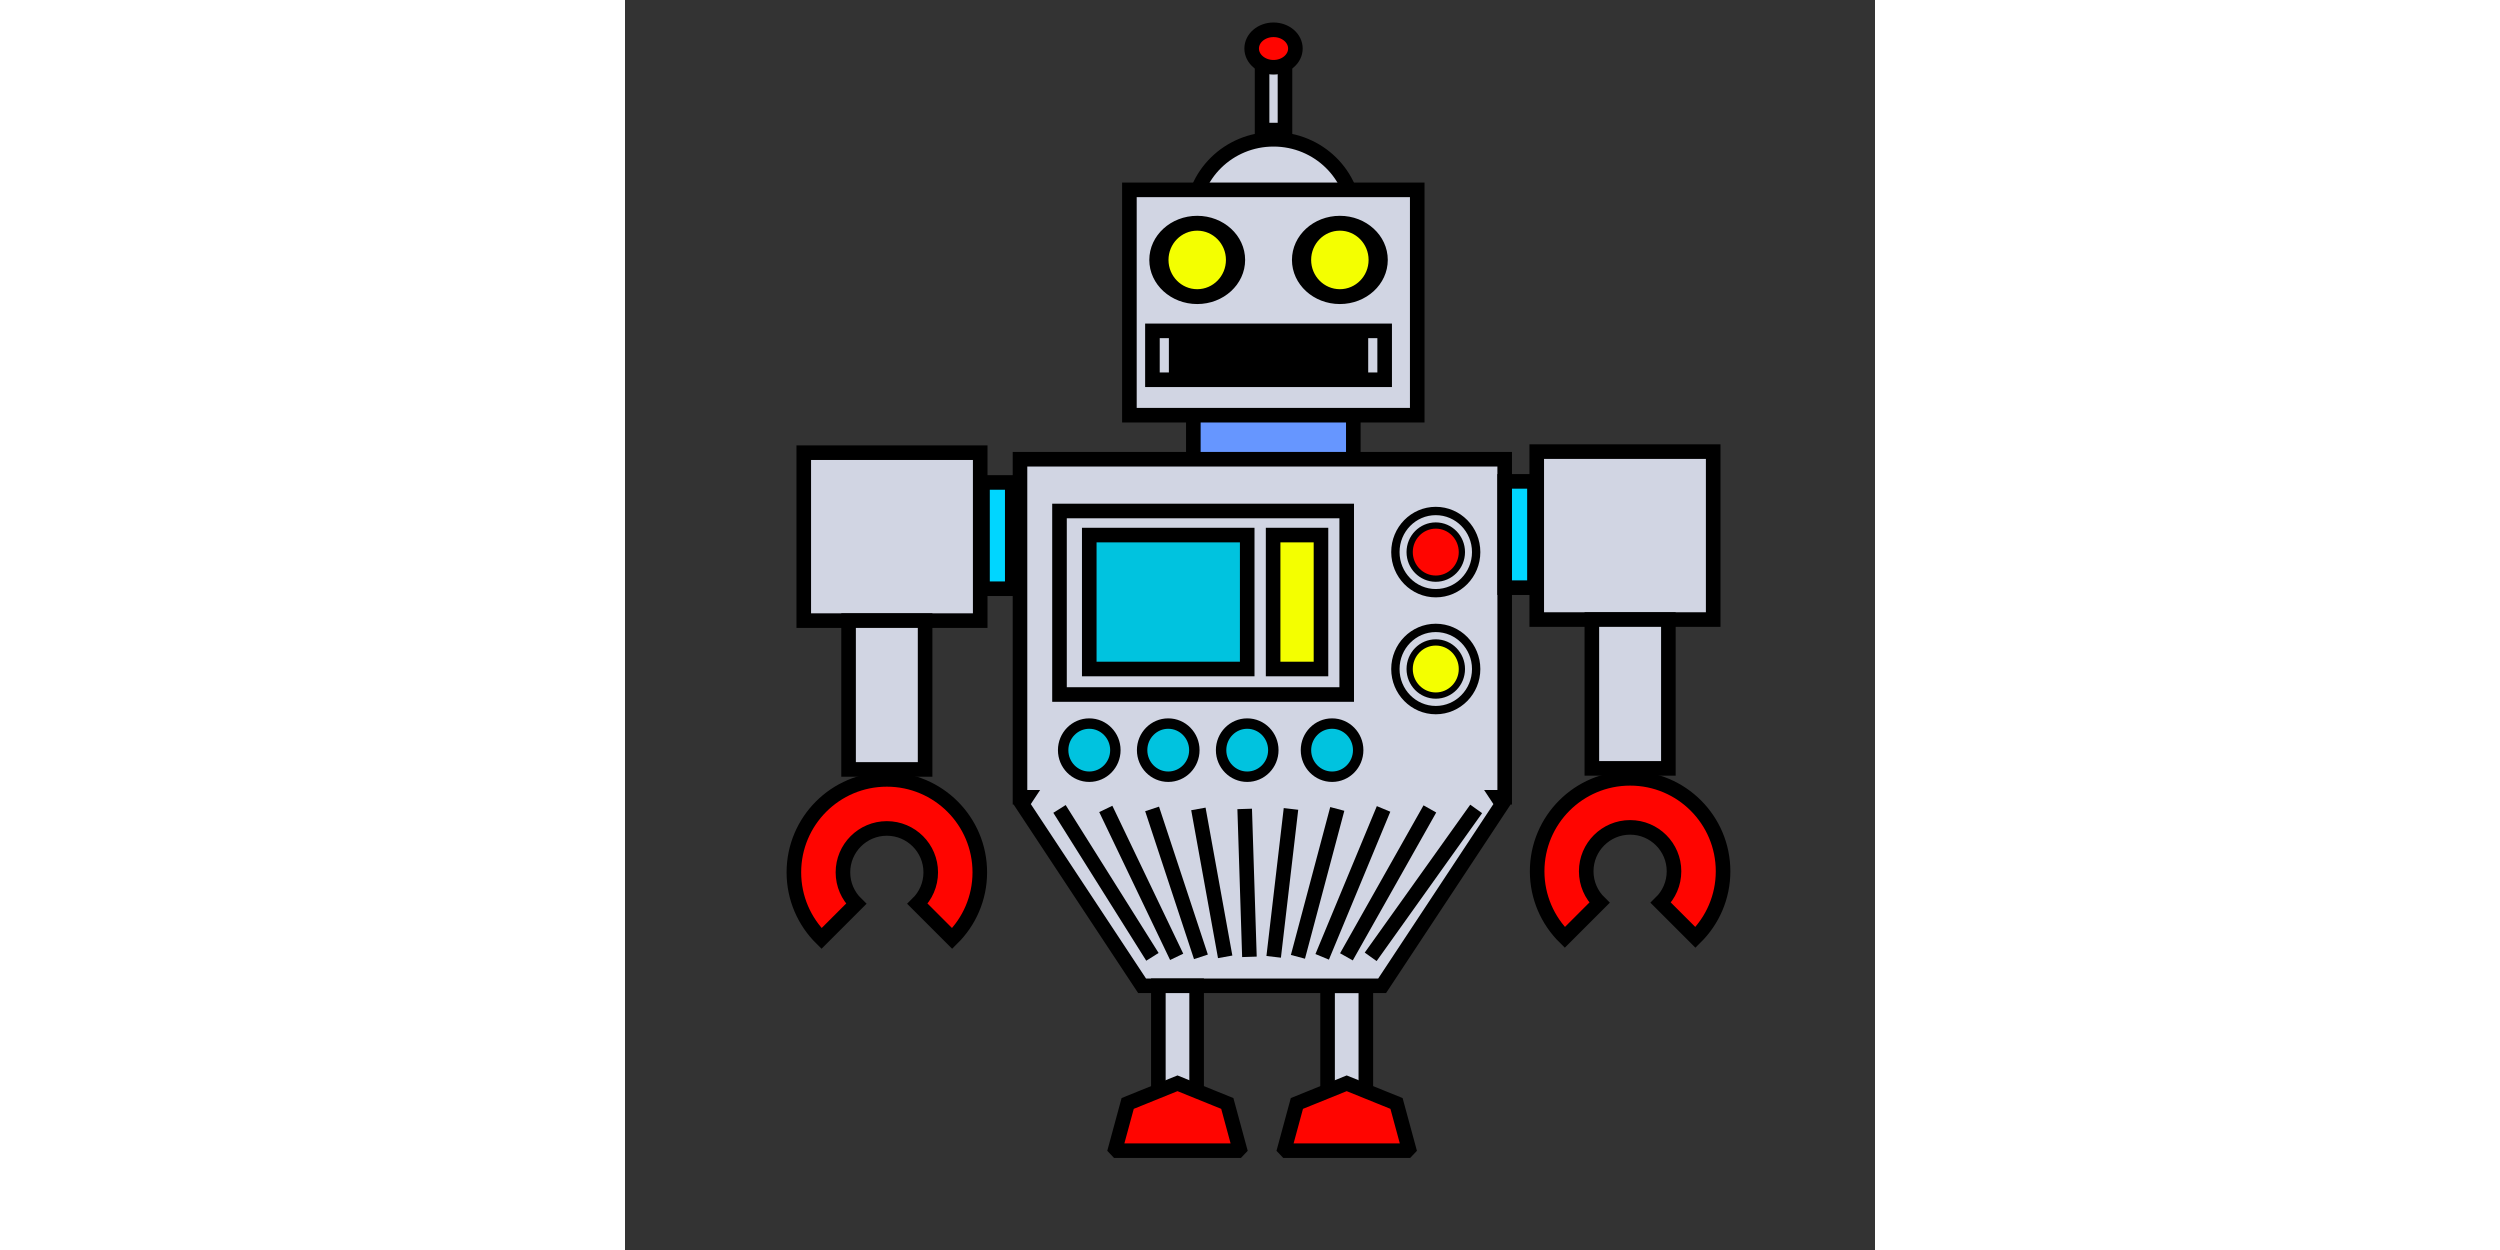 <?xml version="1.0" encoding="utf-8"?>
<!-- Generator: Adobe Illustrator 14.0.0, SVG Export Plug-In . SVG Version: 6.00 Build 43363)  -->
<!DOCTYPE svg PUBLIC "-//W3C//DTD SVG 1.1//EN" "http://www.w3.org/Graphics/SVG/1.1/DTD/svg11.dtd">
<svg version="1.1" id="Layer_1" xmlns="http://www.w3.org/2000/svg" xmlns:xlink="http://www.w3.org/1999/xlink" x="0px" y="0px"
	 width="300px" height="150px" viewBox="0 0 600 600" enable-background="new 0 0 600 600" xml:space="preserve">
<rect x="0" y="0" width="600" height="600" fill="#333333" stroke="none"/>
<g>
	<g>
		<g>
			<ellipse fill="#D1D5E3" stroke="#000000" stroke-width="7" cx="311.294" cy="105.093" rx="38.963" ry="38.242"/>
			<rect x="305.798" y="29.783" fill="#D1D5E3" stroke="#000000" stroke-width="7" width="10.993" height="32.653"/>
			<ellipse fill="#FF0500" stroke="#000000" stroke-width="7" cx="311.294" cy="23.291" rx="10.495" ry="8.995"/>
			<g>
				<rect x="272.804" y="196.07" fill="#6696FF" stroke="#000000" stroke-width="7" width="76.786" height="25.51"/>
				<g>
					<rect x="242.114" y="91.131" fill="#D1D5E3" stroke="#000000" stroke-width="7" width="138.163" height="108.163"/>
					<ellipse stroke="#000000" stroke-width="3" cx="274.664" cy="124.767" rx="21.499" ry="19.675"/>
					<ellipse stroke="#000000" stroke-width="3" cx="343.136" cy="124.767" rx="21.499" ry="19.675"/>
					<ellipse fill="#F4FF00" stroke="#000000" stroke-width="2" cx="274.664" cy="124.767" rx="14.788" ry="15.048"/>
					<ellipse fill="#F4FF00" stroke="#000000" stroke-width="2" cx="343.136" cy="124.767" rx="14.788" ry="15.048"/>
					<rect x="253.165" y="158.814" fill="#D1D5E3" stroke="#000000" stroke-width="7" width="111.47" height="23.47"/>
					<rect x="262.563" y="162.698" stroke="#000000" stroke-width="3" width="92.673" height="15.702"/>
				</g>
			</g>
		</g>
		<g>
			<rect x="337.235" y="473.184" fill="#D1D5E3" stroke="#000000" stroke-width="7" width="18.368" height="52.041"/>
			<polygon fill="#FF0500" stroke="#000000" stroke-width="7" points="375.363,552.321 376.233,551.406 370.328,529.658 
				346.418,519.979 322.51,529.658 316.605,551.406 317.473,552.321 			"/>
		</g>
		<g>
			<polygon fill="#D1D5E3" stroke="#000000" stroke-width="7" points="422.25,220.428 189.597,220.428 189.597,382.689 
				192.758,382.689 190.597,385.962 248.204,473.184 363.418,473.184 421.025,385.962 418.865,382.689 422.25,382.689 			"/>
			<g>
				<rect x="208.559" y="245.276" fill="#D1D5E3" stroke="#000000" stroke-width="7" width="137.861" height="88.091"/>
				<rect x="222.845" y="256.836" fill="#00C3DF" stroke="#000000" stroke-width="7" width="75.816" height="64.287"/>
				<rect x="311.098" y="256.836" fill="#F4FF00" stroke="#000000" stroke-width="7" width="22.973" height="64.287"/>
				<ellipse fill="#D1D5E3" stroke="#000000" stroke-width="4" cx="389.172" cy="265.006" rx="19.389" ry="19.729"/>
				<ellipse fill="#D1D5E3" stroke="#000000" stroke-width="4" cx="389.172" cy="321.123" rx="19.389" ry="19.729"/>
				<ellipse fill="#FF0500" stroke="#000000" stroke-width="3" cx="389.171" cy="265.006" rx="12.534" ry="12.754"/>
				<ellipse fill="#F4FF00" stroke="#000000" stroke-width="3" cx="389.173" cy="321.123" rx="12.534" ry="12.754"/>
				<ellipse fill="#00C3DF" stroke="#000000" stroke-width="5" cx="222.845" cy="360.07" rx="12.534" ry="12.756"/>
				<ellipse fill="#00C3DF" stroke="#000000" stroke-width="5" cx="339.396" cy="360.07" rx="12.534" ry="12.756"/>
				<ellipse fill="#00C3DF" stroke="#000000" stroke-width="5" cx="298.661" cy="360.07" rx="12.534" ry="12.756"/>
				<ellipse fill="#00C3DF" stroke="#000000" stroke-width="5" cx="260.753" cy="360.07" rx="12.534" ry="12.756"/>
			</g>
		</g>
		<g>
			<rect x="256.01" y="473.184" fill="#D1D5E3" stroke="#000000" stroke-width="7" width="18.368" height="52.041"/>
			<polygon fill="#FF0500" stroke="#000000" stroke-width="7" points="294.138,552.321 295.008,551.406 289.103,529.658 
				265.193,519.979 241.285,529.658 235.379,551.406 236.248,552.321 			"/>
		</g>
		<g>
			<rect x="422.25" y="231.063" fill="#00D6FF" stroke="#000000" stroke-width="7" width="14.285" height="51.02"/>
			<g>
				<rect x="437.637" y="216.777" fill="#D1D5E3" stroke="#000000" stroke-width="7" width="84.694" height="80.612"/>
				<rect x="464.086" y="297.389" fill="#D1D5E3" stroke="#000000" stroke-width="7" width="36.734" height="71.43"/>
				<path fill="#FF0500" stroke="#000000" stroke-width="7" d="M451.102,449.957l16.652-16.652
					c-3.929-3.827-6.371-9.172-6.371-15.09c0-11.637,9.434-21.071,21.07-21.071s21.071,9.435,21.071,21.071
					c0,5.918-2.442,11.263-6.371,15.09l16.652,16.652c8.19-8.09,13.269-19.321,13.269-31.742c0-24.644-19.977-44.621-44.621-44.621
					c-24.643,0-44.621,19.978-44.621,44.621C437.832,430.636,442.912,441.867,451.102,449.957z"/>
			</g>
		</g>
		<g>
			<rect x="171.601" y="231.573" fill="#00D6FF" stroke="#000000" stroke-width="7" width="14.286" height="51.019"/>
			<g>
				<rect x="85.805" y="217.287" fill="#D1D5E3" stroke="#000000" stroke-width="7" width="84.694" height="80.612"/>
				<rect x="107.315" y="297.898" fill="#D1D5E3" stroke="#000000" stroke-width="7" width="36.734" height="71.43"/>
				<path fill="#FF0500" stroke="#000000" stroke-width="7" d="M157.035,450.467l-16.652-16.652
					c3.928-3.827,6.371-9.172,6.371-15.09c0-11.637-9.434-21.071-21.071-21.071c-11.637,0-21.071,9.435-21.071,21.071
					c0,5.918,2.442,11.263,6.371,15.09l-16.652,16.652c-8.19-8.09-13.269-19.321-13.269-31.742
					c0-24.644,19.978-44.621,44.621-44.621s44.621,19.978,44.621,44.621C170.304,431.146,165.225,442.377,157.035,450.467z"/>
			</g>
		</g>
	</g>
	<g>
		<line fill="none" stroke="#000000" stroke-width="7" x1="208.559" y1="388.283" x2="253.165" y2="459.283"/>
		<line fill="none" stroke="#000000" stroke-width="7" x1="230.781" y1="388.283" x2="264.805" y2="459.283"/>
		<line fill="none" stroke="#000000" stroke-width="7" x1="253.004" y1="388.283" x2="276.445" y2="459.283"/>
		<line fill="none" stroke="#000000" stroke-width="7" x1="275.226" y1="388.283" x2="288.084" y2="459.283"/>
		<line fill="none" stroke="#000000" stroke-width="7" x1="297.448" y1="388.283" x2="299.725" y2="459.283"/>
		<line fill="none" stroke="#000000" stroke-width="7" x1="319.671" y1="388.283" x2="311.364" y2="459.283"/>
		<line fill="none" stroke="#000000" stroke-width="7" x1="341.893" y1="388.283" x2="323.004" y2="459.283"/>
		<line fill="none" stroke="#000000" stroke-width="7" x1="364.115" y1="388.283" x2="334.645" y2="459.283"/>
		<line fill="none" stroke="#000000" stroke-width="7" x1="386.338" y1="388.283" x2="346.284" y2="459.283"/>
		<line fill="none" stroke="#000000" stroke-width="7" x1="408.561" y1="388.283" x2="357.924" y2="459.283"/>
	</g>
</g>
</svg>
